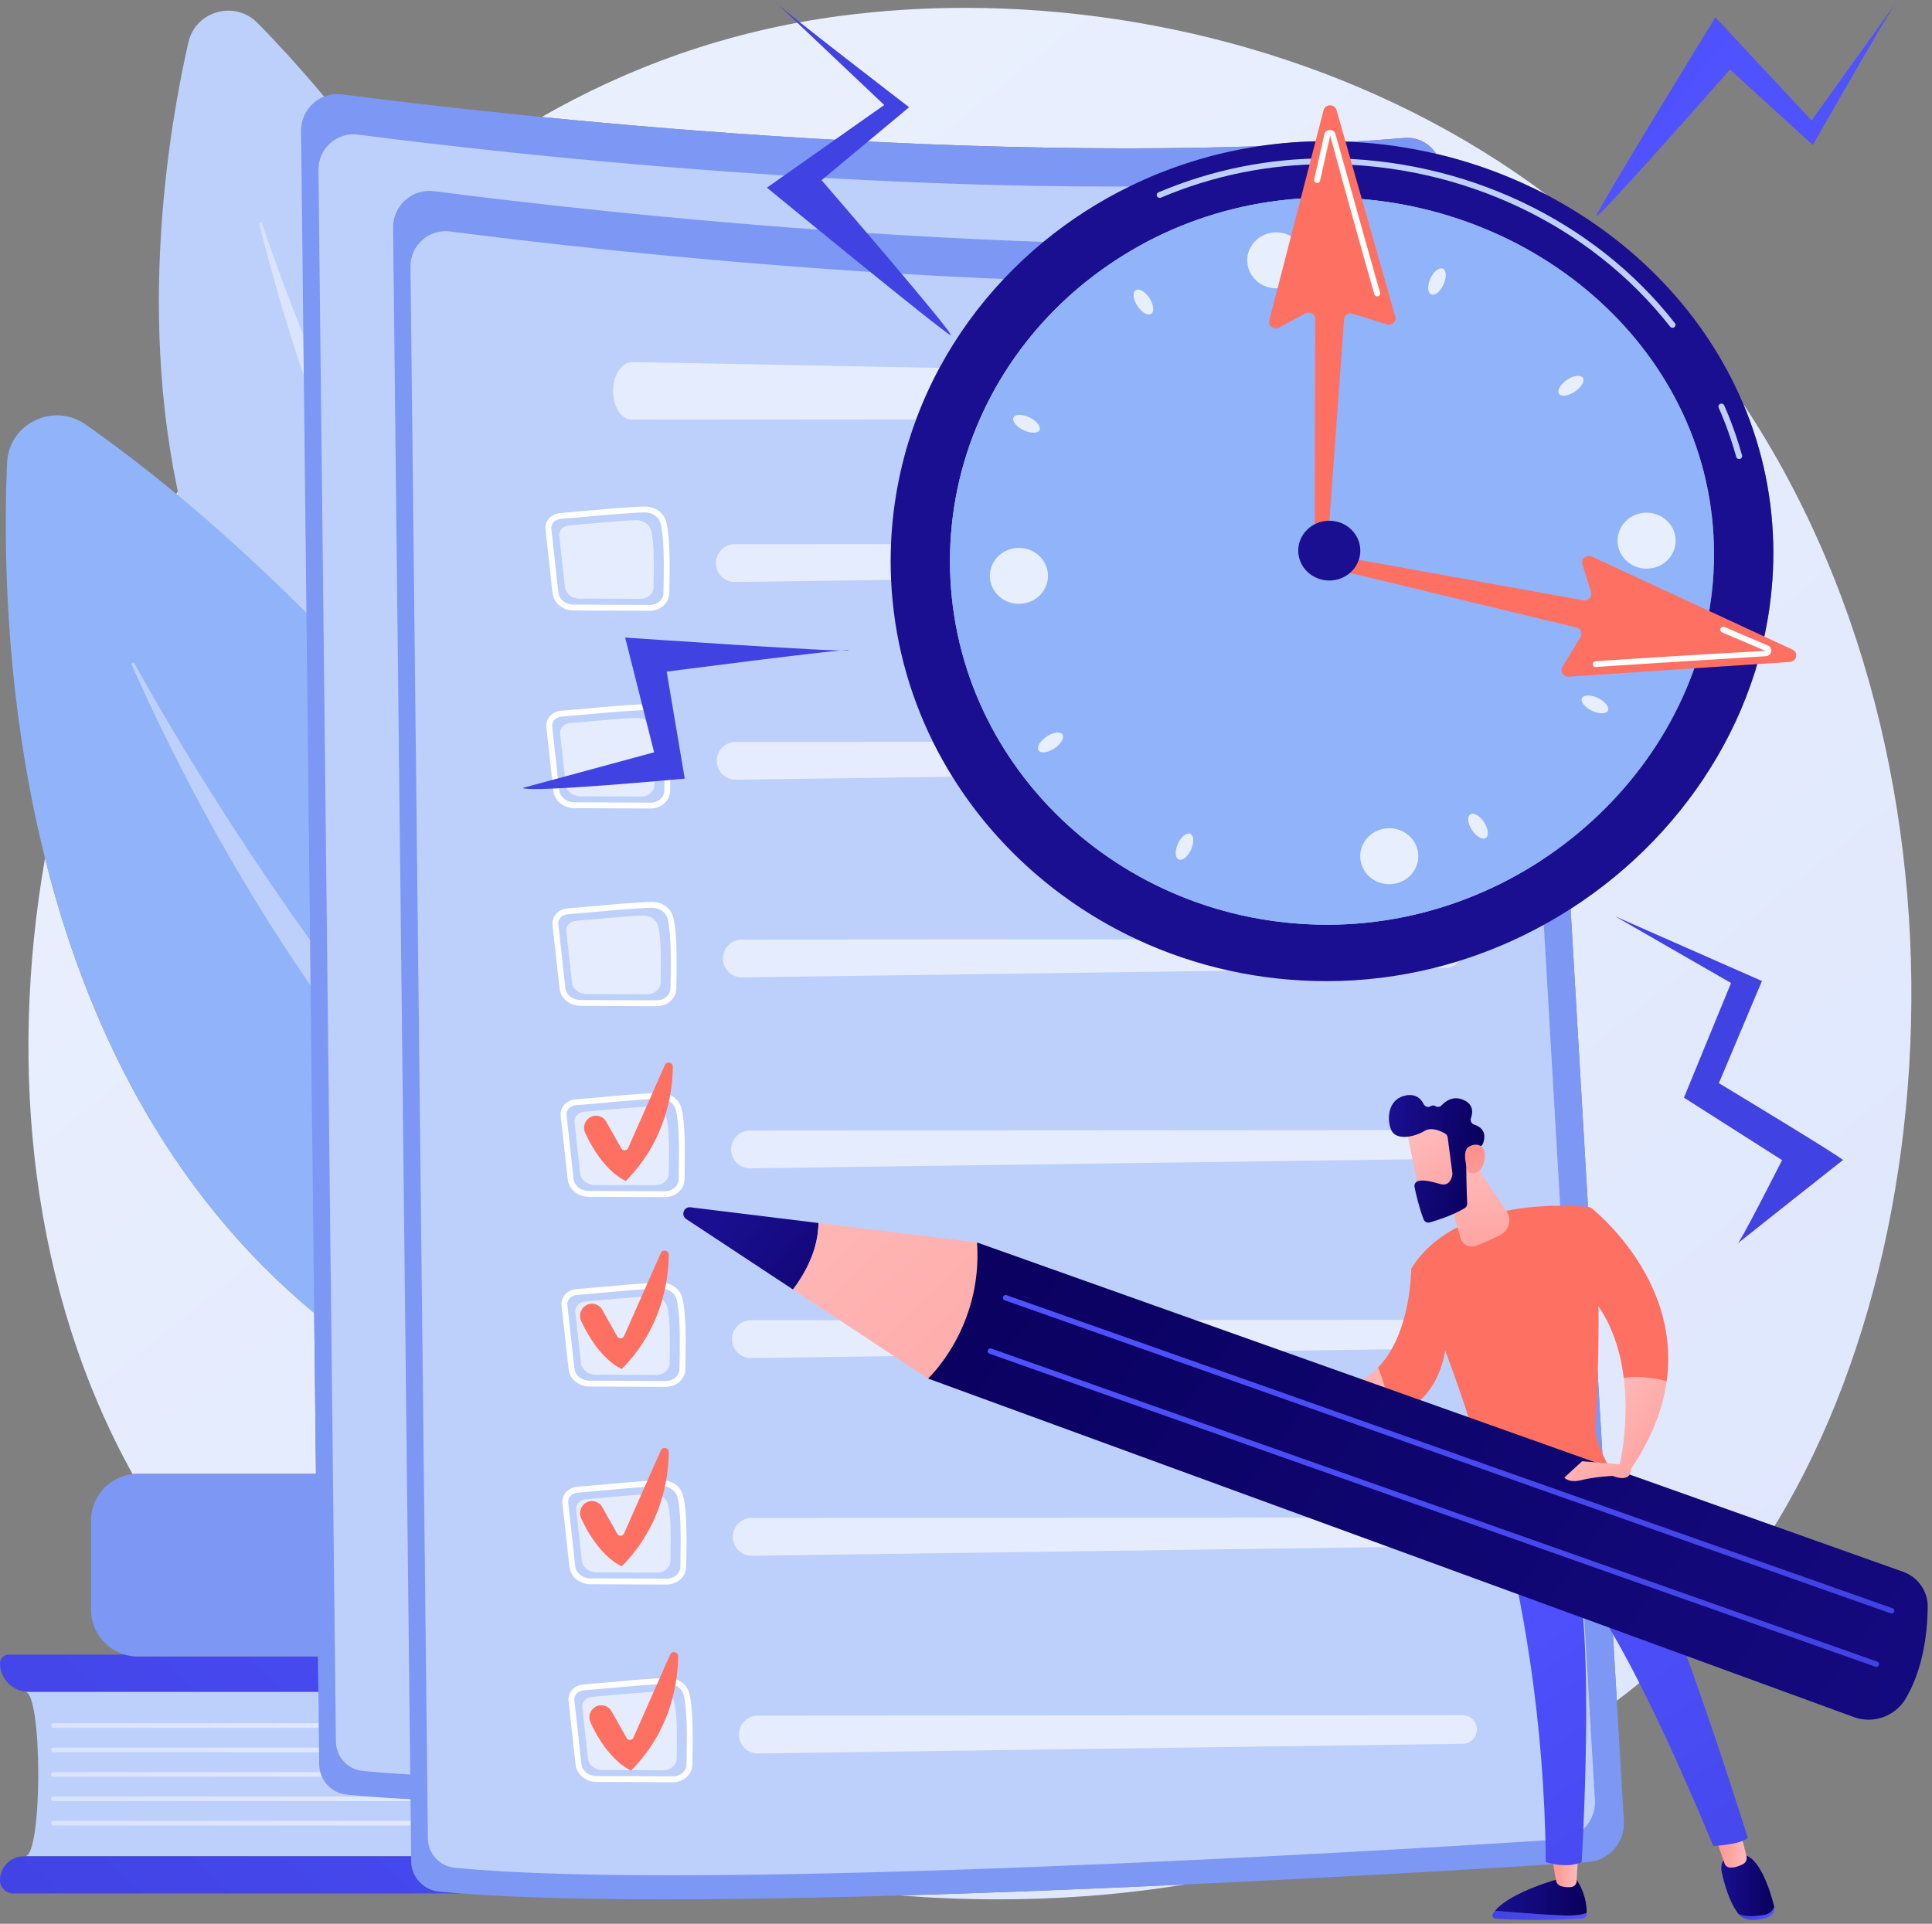 <svg width="243" height="242" viewBox="0 0 243 242" fill="none" xmlns="http://www.w3.org/2000/svg">
<rect x="0" y="0" width="243" height="242" fill="#808080" stroke="none"/>
<path d="M125.518 238.927C121.068 238.927 116.943 238.734 113.239 238.441C125.196 238.096 137.481 237.599 149.007 237.06C140.608 238.432 132.644 238.927 125.518 238.927V238.927ZM203.358 213.932L197.544 114.331C212.744 104.567 223.044 87.953 223.044 69.556C223.044 62.898 221.695 56.581 219.252 50.795C251.864 99.857 244.423 172.332 212.957 205.458C209.548 209.047 206.267 211.743 203.358 213.932V213.932ZM16.679 185.438C3.854 162.299 1.038 134.379 5.664 107.957C10.716 128.166 20.628 149.506 39.518 165.159L39.742 185.402H17.33C17.11 185.402 16.893 185.415 16.679 185.438V185.438ZM22.496 62.398C22.389 62.31 22.283 62.222 22.176 62.134C22.239 62.025 22.304 61.913 22.367 61.805C22.409 62.001 22.453 62.203 22.496 62.398V62.398ZM194.573 24.539C190.231 22.26 185.548 20.502 180.629 19.348C179.875 18.131 178.526 17.337 177.018 17.337C176.901 17.337 176.782 17.341 176.664 17.352C174.443 17.534 172.202 17.694 169.945 17.835C168.921 17.783 167.891 17.757 166.856 17.757C163.963 17.757 161.122 17.973 158.351 18.388C152.825 18.576 147.25 18.659 141.688 18.659C114.57 18.659 87.732 16.655 68.131 14.718C78.643 8.687 91.159 3.9 105.802 1.986C110.875 1.323 116.09 0.988 121.372 0.988C146.552 0.988 173.351 8.595 194.573 24.539" fill="url(#paint0_linear)"/>
<path d="M3.153 233.507L106.546 233.508V212.814H3.153C5.366 212.814 5.366 233.507 3.153 233.507" fill="#BDD0FB"/>
<path d="M58.05 238.186H1.656C0.741 238.186 0 237.445 0 236.53C0 234.861 1.353 233.507 3.023 233.507H3.153H51.713L51.72 234.126C51.742 236.098 53.239 237.741 55.202 237.937C56.106 238.026 57.057 238.109 58.05 238.186ZM40.046 212.814H3.589C3.589 212.814 3.589 212.814 3.588 212.814C1.606 212.813 0 211.207 0 209.225C0 208.623 0.488 208.135 1.09 208.135H15.673C16.199 208.288 16.755 208.371 17.33 208.371H39.997L40.046 212.814" fill="url(#paint1_linear)"/>
<path d="M40.096 217.352H6.733C6.571 217.352 6.44 217.221 6.44 217.059C6.44 216.898 6.571 216.767 6.733 216.767H40.09L40.096 217.352Z" fill="url(#paint2_linear)"/>
<path d="M40.13 220.424H6.733C6.571 220.424 6.44 220.293 6.44 220.131C6.44 219.969 6.571 219.838 6.733 219.838H40.124L40.13 220.424" fill="url(#paint3_linear)"/>
<path d="M103.678 223.495H6.733C6.571 223.495 6.44 223.364 6.44 223.203C6.44 223.041 6.571 222.91 6.733 222.91H103.678C103.84 222.91 103.97 223.041 103.97 223.203C103.97 223.364 103.84 223.495 103.678 223.495Z" fill="url(#paint4_linear)"/>
<path d="M103.678 226.567H6.733C6.571 226.567 6.44 226.436 6.44 226.274C6.44 226.112 6.571 225.981 6.733 225.981H103.678C103.84 225.981 103.97 226.112 103.97 226.274C103.97 226.436 103.84 226.567 103.678 226.567Z" fill="url(#paint5_linear)"/>
<path d="M103.678 229.639H6.733C6.571 229.639 6.44 229.507 6.44 229.346C6.44 229.185 6.571 229.054 6.733 229.054H103.678C103.84 229.054 103.97 229.185 103.97 229.346C103.97 229.507 103.84 229.639 103.678 229.639Z" fill="url(#paint6_linear)"/>
<path d="M17.33 208.371H100.715C103.965 208.371 106.599 205.737 106.599 202.487V191.286C106.599 188.037 103.965 185.402 100.715 185.402H17.33C14.081 185.402 11.446 188.037 11.446 191.286V202.487C11.446 205.737 14.081 208.371 17.33 208.371Z" fill="#7D97F4"/>
<path d="M85.292 205.731H95.221C95.566 205.731 95.845 205.451 95.845 205.106V188.667C95.845 188.322 95.566 188.042 95.221 188.042H85.292C84.947 188.042 84.666 188.322 84.666 188.667V205.106C84.666 205.451 84.947 205.731 85.292 205.731Z" fill="url(#paint7_linear)"/>
<path d="M79.146 205.731H82.706C82.881 205.731 83.023 205.589 83.023 205.414V188.358C83.023 188.184 82.881 188.042 82.706 188.042H79.146C78.971 188.042 78.829 188.184 78.829 188.358V205.414C78.829 205.589 78.971 205.731 79.146 205.731" fill="url(#paint8_linear)"/>
<path d="M98.286 127.705C98.286 127.705 74.957 46.062 32.381 2.886C29.519 -0.016 24.582 1.378 23.686 5.355C17.698 31.945 7.546 112.234 98.286 127.705" fill="#BDD0FB"/>
<path d="M38.21 47.204C36.151 41.234 34.27 34.889 32.626 28.147C32.597 28.029 32.692 27.95 32.785 27.95C32.843 27.95 32.901 27.981 32.926 28.055C33.967 31.137 35.709 36.056 38.154 42.167L38.21 47.204Z" fill="url(#paint9_linear)"/>
<path d="M116.904 188.619C116.904 188.619 71.18 95.869 10.767 53.401C6.706 50.546 1.094 53.292 0.886 58.251C-0.502 91.416 4.809 189.83 116.904 188.619Z" fill="#91B3FA"/>
<path d="M105.682 184.536C105.976 184.715 105.744 185.157 105.429 185.019C93.835 179.924 47.238 152.509 16.559 83.617C16.46 83.395 16.781 83.228 16.898 83.441C25.54 99.058 59.335 156.207 105.682 184.536" fill="#BDD0FB"/>
<path d="M37.869 16.472C37.838 13.681 40.282 11.508 43.05 11.868C61.407 14.26 124.529 21.626 176.664 17.352C179.042 17.157 181.115 18.947 181.254 21.329L192.67 216.902C192.826 219.584 190.789 221.888 188.109 222.061C166.18 223.474 75.868 228.962 43.629 225.754C41.666 225.559 40.169 223.916 40.147 221.945L37.869 16.472Z" fill="#7D97F4"/>
<path d="M40.056 21.363C40.026 18.676 42.377 16.586 45.041 16.932C62.707 19.235 123.452 26.323 173.624 22.209C175.912 22.021 177.907 23.745 178.041 26.037L189.026 214.246C189.177 216.827 187.217 219.045 184.637 219.211C163.535 220.57 76.623 225.852 45.598 222.765C43.71 222.577 42.269 220.996 42.248 219.098L40.056 21.363" fill="#BDD0FB"/>
<path d="M90.648 50.045C90.673 54.837 86.809 58.742 82.017 58.767C77.225 58.792 73.32 54.927 73.296 50.136C73.27 45.343 77.135 41.439 81.927 41.414C86.718 41.389 90.623 45.254 90.648 50.045Z" fill="url(#paint10_linear)"/>
<path d="M68.925 75.633L96.567 75.489C98.262 75.48 99.268 73.603 98.348 72.18C95.981 68.519 91.04 63.147 82.534 63.434C74.335 63.712 69.5 68.613 67.076 72.122C66.046 73.611 67.115 75.642 68.925 75.633" fill="url(#paint11_linear)"/>
<path d="M61.538 134.852C61.158 134.88 60.811 135.05 60.588 135.319C60.402 135.541 60.318 135.813 60.347 136.084L61.231 144.116C61.326 144.98 62.148 145.634 63.143 145.638L72.723 145.68H72.742C73.67 145.676 74.436 145.018 74.452 144.205C74.526 140.541 74.553 137.107 74.071 135.359C73.855 134.577 73.036 134.035 72.101 134.038C70.353 134.068 67.216 134.352 64.696 134.579C63.489 134.689 62.351 134.792 61.538 134.852V134.852ZM72.746 146.416C72.737 146.416 72.728 146.416 72.719 146.416L63.139 146.374C61.771 146.368 60.636 145.432 60.5 144.197L59.616 136.165C59.564 135.693 59.708 135.225 60.022 134.848C60.373 134.427 60.905 134.16 61.484 134.118C62.291 134.058 63.426 133.956 64.63 133.847C67.162 133.618 70.314 133.333 72.088 133.302C73.375 133.289 74.471 134.045 74.78 135.164C75.289 137.007 75.263 140.499 75.187 144.221C75.163 145.429 74.07 146.409 72.746 146.416" fill="white"/>
<path d="M61.644 155.383C61.265 155.41 60.918 155.581 60.694 155.85C60.509 156.072 60.425 156.344 60.454 156.615L61.338 164.648C61.433 165.511 62.255 166.165 63.25 166.17L72.83 166.212H72.849C73.777 166.207 74.543 165.549 74.559 164.737C74.633 161.072 74.66 157.638 74.178 155.891C73.961 155.109 73.131 154.549 72.208 154.569C70.46 154.6 67.323 154.883 64.802 155.111C63.596 155.22 62.458 155.323 61.644 155.383ZM72.852 166.948C72.844 166.948 72.835 166.948 72.826 166.948L63.246 166.905C61.877 166.899 60.743 165.964 60.607 164.728L59.723 156.696C59.671 156.224 59.815 155.757 60.129 155.38C60.479 154.958 61.012 154.692 61.591 154.649C62.397 154.59 63.533 154.487 64.736 154.378C67.269 154.149 70.421 153.865 72.195 153.833C72.208 153.833 72.221 153.833 72.233 153.833C73.493 153.826 74.581 154.588 74.887 155.695C75.396 157.538 75.37 161.031 75.294 164.752C75.27 165.961 74.177 166.941 72.852 166.948" fill="white"/>
<path d="M61.751 175.915C61.371 175.942 61.025 176.113 60.801 176.382C60.616 176.604 60.531 176.875 60.561 177.146L61.445 185.18C61.54 186.042 62.362 186.697 63.357 186.701L72.937 186.743H72.956C73.884 186.739 74.649 186.08 74.666 185.269C74.74 181.604 74.767 178.169 74.285 176.423C74.068 175.639 73.238 175.078 72.315 175.1C70.567 175.131 67.43 175.414 64.909 175.642C63.703 175.752 62.564 175.854 61.751 175.915ZM72.959 187.479C72.951 187.479 72.942 187.479 72.933 187.479L63.353 187.436C61.984 187.431 60.85 186.495 60.714 185.26L59.83 177.227C59.778 176.756 59.922 176.288 60.236 175.911C60.587 175.489 61.119 175.223 61.698 175.181C62.504 175.121 63.64 175.018 64.843 174.91C67.375 174.68 70.528 174.396 72.302 174.365C72.315 174.365 72.328 174.364 72.34 174.364C73.6 174.358 74.688 175.118 74.994 176.227C75.503 178.069 75.477 181.562 75.401 185.283C75.377 186.492 74.284 187.472 72.959 187.479Z" fill="white"/>
<path d="M61.858 196.445C61.478 196.473 61.132 196.644 60.908 196.913C60.723 197.135 60.638 197.406 60.668 197.678L61.552 205.712C61.647 206.574 62.468 207.228 63.464 207.232L73.044 207.275H73.063C73.991 207.269 74.756 206.611 74.772 205.8C74.847 202.135 74.874 198.701 74.392 196.953C74.175 196.171 73.345 195.606 72.421 195.631C70.674 195.662 67.537 195.946 65.016 196.174C63.81 196.282 62.671 196.386 61.858 196.445V196.445ZM73.066 208.01C73.058 208.01 73.049 208.01 73.04 208.01L63.46 207.968C62.091 207.962 60.957 207.027 60.821 205.792L59.937 197.759C59.885 197.287 60.029 196.82 60.343 196.443C60.693 196.021 61.226 195.755 61.804 195.711C62.611 195.653 63.747 195.549 64.95 195.441C67.482 195.212 70.635 194.927 72.408 194.895C72.421 194.895 72.434 194.895 72.447 194.895C73.707 194.889 74.795 195.65 75.101 196.759C75.609 198.601 75.584 202.093 75.508 205.814C75.484 207.024 74.391 208.003 73.066 208.01" fill="white"/>
<path d="M63.307 198.529C64.016 198.107 64.933 198.352 65.339 199.069L67.246 202.447C67.436 202.784 67.931 202.761 68.088 202.406L72.721 191.948C72.951 191.426 73.728 191.598 73.722 192.168C73.691 195.36 72.876 201.431 67.803 206.535C67.803 206.535 64.987 205.458 62.698 200.5C62.367 199.784 62.629 198.93 63.307 198.529" fill="url(#paint12_linear)"/>
<path d="M49.442 28.654C49.411 25.863 51.855 23.689 54.623 24.05C72.98 26.443 136.102 33.808 188.237 29.533C190.615 29.338 192.688 31.13 192.827 33.511L204.242 229.085C204.399 231.766 202.363 234.071 199.682 234.243C177.753 235.655 87.441 241.144 55.201 237.937C53.239 237.741 51.742 236.098 51.72 234.126L49.442 28.654" fill="#7D97F4"/>
<path d="M51.629 33.545C51.599 30.859 53.95 28.767 56.614 29.115C74.28 31.417 135.025 38.505 185.197 34.391C187.485 34.204 189.481 35.927 189.614 38.219L200.599 226.428C200.75 229.009 198.79 231.226 196.211 231.393C175.107 232.752 88.197 238.033 57.17 234.947C55.282 234.759 53.842 233.177 53.82 231.28L51.629 33.545Z" fill="#BDD0FB"/>
<path d="M72.443 139.027C72.064 139.056 71.717 139.226 71.493 139.495C71.308 139.717 71.224 139.988 71.253 140.26L72.137 148.293C72.232 149.156 73.054 149.81 74.049 149.814L83.629 149.857H83.648C84.576 149.851 85.342 149.193 85.358 148.382C85.432 144.717 85.459 141.283 84.977 139.536C84.76 138.753 83.942 138.212 83.007 138.213C81.259 138.244 78.122 138.528 75.602 138.756C74.395 138.865 73.257 138.968 72.443 139.027ZM83.651 150.592C83.642 150.592 83.634 150.592 83.625 150.592L74.045 150.55C72.676 150.544 71.542 149.608 71.406 148.374L70.522 140.34C70.47 139.868 70.614 139.402 70.928 139.025C71.278 138.603 71.811 138.337 72.39 138.293C73.196 138.235 74.332 138.132 75.535 138.023C78.068 137.794 81.22 137.509 82.994 137.477C84.281 137.465 85.377 138.221 85.686 139.341C86.195 141.183 86.169 144.675 86.093 148.396C86.069 149.606 84.976 150.585 83.651 150.592" fill="white"/>
<path d="M82.445 149.092C82.443 149.092 82.44 149.092 82.437 149.092L74.782 149.059C73.84 149.055 73.055 148.417 72.963 147.581L72.256 141.162C72.184 140.498 72.733 139.906 73.479 139.852C75.491 139.704 79.862 139.237 81.937 139.2C81.949 139.2 81.962 139.2 81.975 139.2C82.838 139.2 83.592 139.723 83.799 140.473C84.207 141.951 84.17 144.902 84.115 147.626C84.098 148.439 83.356 149.092 82.445 149.092" fill="#E5ECFD"/>
<path d="M94.335 146.971C93.261 146.971 92.318 146.251 92.038 145.211C91.631 143.701 92.768 142.215 94.333 142.215L182.971 142.158C182.972 142.158 182.972 142.158 182.973 142.158C183.947 142.158 184.745 142.933 184.771 143.907C184.798 144.909 184 145.741 182.997 145.754L94.368 146.971C94.356 146.971 94.345 146.971 94.335 146.971" fill="#E5ECFD"/>
<path d="M72.551 162.895C72.17 162.922 71.824 163.093 71.6 163.362C71.416 163.584 71.33 163.855 71.36 164.127L72.245 172.16C72.339 173.023 73.161 173.677 74.156 173.681L83.736 173.724H83.755C84.683 173.719 85.448 173.06 85.465 172.249C85.54 168.584 85.566 165.15 85.084 163.403C84.868 162.62 84.037 162.061 83.114 162.08C81.367 162.111 78.23 162.395 75.708 162.623C74.503 162.732 73.364 162.835 72.551 162.895ZM83.758 174.459C83.75 174.459 83.741 174.459 83.733 174.459L74.152 174.417C72.784 174.411 71.649 173.475 71.513 172.241L70.629 164.207C70.577 163.736 70.721 163.269 71.035 162.892C71.385 162.47 71.918 162.204 72.497 162.161C73.304 162.102 74.44 161.998 75.642 161.891C78.175 161.661 81.327 161.377 83.101 161.345C83.114 161.345 83.127 161.345 83.139 161.345C84.399 161.338 85.487 162.099 85.793 163.208C86.302 165.05 86.276 168.542 86.2 172.263C86.176 173.473 85.083 174.453 83.758 174.459" fill="white"/>
<path d="M82.552 172.96C82.55 172.96 82.546 172.96 82.544 172.96L74.888 172.926C73.947 172.922 73.162 172.284 73.07 171.448L72.363 165.029C72.291 164.365 72.84 163.774 73.586 163.719C75.597 163.571 79.969 163.104 82.044 163.067C82.056 163.067 82.069 163.067 82.081 163.067C82.944 163.067 83.699 163.59 83.906 164.34C84.314 165.819 84.277 168.769 84.222 171.493C84.204 172.307 83.463 172.96 82.552 172.96" fill="#E5ECFD"/>
<path d="M94.442 170.839C93.368 170.839 92.425 170.118 92.145 169.078C91.738 167.568 92.875 166.083 94.44 166.082L183.078 166.025C183.079 166.025 183.079 166.025 183.08 166.025C184.054 166.025 184.852 166.8 184.877 167.774C184.905 168.776 184.107 169.608 183.104 169.622L94.475 170.839C94.463 170.839 94.452 170.839 94.442 170.839" fill="#E5ECFD"/>
<path d="M72.658 187.762C72.277 187.791 71.931 187.961 71.707 188.23C71.522 188.452 71.437 188.724 71.467 188.995L72.351 197.029C72.446 197.891 73.268 198.546 74.263 198.549L83.843 198.591H83.862C84.79 198.586 85.555 197.929 85.572 197.117C85.647 193.452 85.673 190.018 85.191 188.27C84.975 187.488 84.144 186.926 83.221 186.948C81.474 186.979 78.337 187.263 75.815 187.491C74.609 187.6 73.47 187.703 72.658 187.762ZM83.865 199.327C83.857 199.327 83.848 199.327 83.84 199.327L74.259 199.285C72.891 199.28 71.756 198.344 71.62 197.109L70.736 189.076C70.684 188.604 70.828 188.137 71.142 187.76C71.492 187.338 72.025 187.071 72.603 187.029C73.411 186.97 74.547 186.867 75.749 186.758C78.281 186.529 81.434 186.244 83.207 186.213C83.221 186.213 83.233 186.212 83.246 186.212C84.506 186.205 85.594 186.967 85.9 188.075C86.409 189.918 86.383 193.41 86.307 197.132C86.283 198.34 85.19 199.32 83.865 199.327" fill="white"/>
<path d="M82.659 197.828C82.657 197.828 82.653 197.828 82.651 197.827L74.995 197.794C74.054 197.79 73.269 197.152 73.177 196.316L72.47 189.897C72.397 189.233 72.947 188.641 73.693 188.587C75.704 188.439 80.076 187.972 82.151 187.936C82.163 187.935 82.176 187.935 82.188 187.935C83.051 187.935 83.806 188.458 84.013 189.208C84.421 190.686 84.384 193.637 84.328 196.361C84.311 197.174 83.57 197.828 82.659 197.828" fill="#E5ECFD"/>
<path d="M94.548 195.706C93.474 195.706 92.531 194.986 92.252 193.947C91.845 192.436 92.982 190.95 94.547 190.949L183.185 190.892C184.16 190.892 184.958 191.668 184.984 192.643C185.011 193.645 184.214 194.475 183.211 194.489L94.581 195.706C94.57 195.706 94.559 195.706 94.548 195.706" fill="#E5ECFD"/>
<path d="M73.432 212.631C73.052 212.658 72.705 212.829 72.481 213.098C72.296 213.32 72.211 213.592 72.241 213.863L73.125 221.896C73.22 222.759 74.042 223.413 75.036 223.418L84.616 223.459H84.635C85.564 223.455 86.329 222.797 86.346 221.984C86.42 218.32 86.447 214.886 85.965 213.139C85.748 212.356 84.918 211.792 83.995 211.817C82.247 211.847 79.11 212.131 76.59 212.358C75.383 212.468 74.244 212.571 73.432 212.631ZM84.64 224.195C84.63 224.195 84.622 224.195 84.613 224.195L75.033 224.153C73.665 224.147 72.53 223.212 72.393 221.976L71.509 213.944C71.458 213.472 71.602 213.004 71.916 212.627C72.267 212.206 72.799 211.939 73.378 211.897C74.184 211.837 75.32 211.735 76.523 211.626C79.056 211.397 82.207 211.112 83.982 211.081C83.995 211.081 84.007 211.08 84.02 211.08C85.28 211.073 86.367 211.835 86.674 212.943C87.182 214.786 87.157 218.279 87.081 222C87.056 223.208 85.964 224.188 84.64 224.195" fill="white"/>
<path d="M83.433 222.696C83.43 222.696 83.428 222.696 83.424 222.696L75.769 222.662C74.827 222.658 74.042 222.02 73.95 221.185L73.244 214.765C73.171 214.101 73.721 213.51 74.466 213.455C76.478 213.307 80.85 212.84 82.924 212.803C82.936 212.803 82.949 212.803 82.962 212.803C83.825 212.803 84.579 213.325 84.787 214.076C85.195 215.554 85.157 218.505 85.102 221.229C85.085 222.042 84.344 222.696 83.433 222.696" fill="#E5ECFD"/>
<path d="M95.321 220.574C94.248 220.574 93.306 219.854 93.025 218.814C92.619 217.303 93.756 215.818 95.321 215.817L183.959 215.76C183.96 215.76 183.96 215.76 183.961 215.76C184.934 215.76 185.732 216.536 185.758 217.51C185.786 218.513 184.988 219.343 183.985 219.357L95.355 220.574C95.344 220.574 95.333 220.574 95.321 220.574Z" fill="#E5ECFD"/>
<path d="M74.881 214.713C75.59 214.292 76.506 214.536 76.912 215.254L78.819 218.632C79.01 218.97 79.504 218.946 79.662 218.591L84.294 208.133C84.525 207.611 85.301 207.783 85.295 208.354C85.264 211.545 84.449 217.615 79.376 222.72C79.376 222.72 76.56 221.643 74.271 216.685C73.941 215.969 74.202 215.116 74.881 214.713" fill="url(#paint13_linear)"/>
<path d="M73.705 189.028C74.414 188.607 75.331 188.851 75.737 189.569L77.644 192.946C77.834 193.284 78.329 193.26 78.486 192.906L83.119 182.447C83.35 181.926 84.126 182.097 84.12 182.668C84.089 185.86 83.273 191.93 78.201 197.035C78.201 197.035 75.385 195.957 73.096 190.999C72.765 190.284 73.027 189.43 73.705 189.028" fill="url(#paint14_linear)"/>
<path d="M73.705 164.203C74.414 163.782 75.331 164.026 75.737 164.745L77.644 168.122C77.834 168.46 78.329 168.436 78.486 168.081L83.119 157.623C83.35 157.101 84.126 157.273 84.12 157.844C84.089 161.035 83.273 167.106 78.201 172.21C78.201 172.21 75.385 171.133 73.096 166.175C72.765 165.459 73.027 164.606 73.705 164.203" fill="url(#paint15_linear)"/>
<path d="M83.627 133.971C83.858 133.449 84.634 133.621 84.629 134.192C84.597 137.383 83.782 143.454 78.709 148.558C78.709 148.558 75.893 147.481 73.605 142.523C73.273 141.807 73.536 140.954 74.214 140.552C74.923 140.131 75.84 140.375 76.245 141.092L78.152 144.47C78.343 144.808 78.838 144.784 78.995 144.43L83.627 133.971" fill="url(#paint16_linear)"/>
<path d="M70.533 65.271C70.153 65.299 69.807 65.47 69.583 65.739C69.398 65.96 69.313 66.232 69.343 66.503L70.227 74.537C70.322 75.399 71.144 76.054 72.138 76.058L81.719 76.1H81.737C82.665 76.095 83.431 75.437 83.448 74.626C83.522 70.961 83.549 67.527 83.067 65.779C82.85 64.997 82.019 64.437 81.097 64.457C79.349 64.488 76.212 64.772 73.691 65C72.485 65.108 71.347 65.211 70.533 65.271V65.271ZM81.741 76.835C81.732 76.835 81.724 76.836 81.715 76.836L72.135 76.794C70.766 76.788 69.632 75.852 69.496 74.617L68.611 66.584C68.56 66.112 68.704 65.646 69.018 65.269C69.368 64.847 69.901 64.581 70.48 64.537C71.286 64.478 72.422 64.375 73.625 64.266C76.158 64.038 79.309 63.753 81.084 63.721C81.097 63.721 81.109 63.721 81.122 63.721C82.382 63.715 83.469 64.476 83.776 65.584C84.284 67.426 84.259 70.919 84.183 74.64C84.159 75.849 83.066 76.828 81.741 76.835" fill="white"/>
<path d="M80.535 75.336C80.532 75.336 80.53 75.336 80.526 75.336L72.87 75.303C71.929 75.298 71.144 74.661 71.052 73.825L70.346 67.405C70.273 66.742 70.823 66.15 71.568 66.095C73.579 65.948 77.952 65.481 80.026 65.444C80.038 65.444 80.051 65.444 80.063 65.444C80.927 65.444 81.681 65.967 81.888 66.717C82.296 68.195 82.259 71.146 82.204 73.87C82.187 74.683 81.446 75.336 80.535 75.336" fill="#E5ECFD"/>
<path d="M92.424 73.215C91.35 73.215 90.407 72.494 90.127 71.455C89.72 69.945 90.858 68.458 92.422 68.458L112.069 68.445C112.04 69.156 112.025 69.872 112.025 70.591C112.025 71.379 112.043 72.165 112.079 72.945L92.457 73.214C92.446 73.215 92.434 73.215 92.424 73.215" fill="#E5ECFD"/>
<path d="M79.465 52.785C78.377 52.785 77.436 51.662 77.179 50.059C76.811 47.766 77.965 45.543 79.514 45.543C79.524 45.543 79.534 45.543 79.545 45.544L118.159 46.285C117.038 48.365 116.057 50.528 115.227 52.759L79.465 52.785H79.465" fill="#E5ECFD"/>
<path d="M70.64 90.139C70.26 90.167 69.914 90.337 69.689 90.606C69.505 90.828 69.42 91.1 69.45 91.372L70.334 99.404C70.429 100.268 71.251 100.922 72.245 100.926L81.825 100.968H81.844C82.772 100.963 83.537 100.305 83.555 99.493C83.629 95.828 83.656 92.395 83.174 90.647C82.957 89.865 82.126 89.302 81.204 89.325C79.456 89.356 76.319 89.64 73.798 89.867C72.592 89.976 71.453 90.079 70.64 90.139V90.139ZM81.848 101.704C81.839 101.704 81.831 101.704 81.822 101.704L72.242 101.662C70.873 101.656 69.739 100.721 69.602 99.486L68.718 91.452C68.667 90.981 68.811 90.513 69.125 90.136C69.475 89.715 70.008 89.448 70.586 89.405C71.393 89.346 72.529 89.243 73.731 89.134C76.264 88.906 79.416 88.621 81.19 88.589C81.204 88.589 81.216 88.589 81.228 88.589C82.489 88.582 83.576 89.344 83.882 90.451C84.391 92.294 84.366 95.787 84.29 99.508C84.266 100.717 83.173 101.697 81.848 101.704" fill="white"/>
<path d="M80.642 100.204C80.639 100.204 80.636 100.204 80.633 100.204L72.978 100.17C72.037 100.166 71.252 99.529 71.159 98.693L70.453 92.273C70.379 91.61 70.929 91.018 71.675 90.964C73.686 90.815 78.059 90.349 80.133 90.311C80.145 90.311 80.158 90.311 80.17 90.311C81.034 90.311 81.788 90.834 81.995 91.585C82.403 93.063 82.366 96.014 82.31 98.738C82.294 99.551 81.553 100.204 80.642 100.204" fill="#E5ECFD"/>
<path d="M92.53 98.083C91.457 98.083 90.514 97.362 90.234 96.323C89.827 94.812 90.965 93.327 92.529 93.325L117.339 93.31C118.085 94.817 118.904 96.285 119.79 97.709L92.564 98.083C92.553 98.083 92.541 98.083 92.53 98.083" fill="#E5ECFD"/>
<path d="M71.415 115.007C71.034 115.034 70.688 115.205 70.464 115.474C70.279 115.696 70.194 115.968 70.224 116.239L71.108 124.273C71.203 125.136 72.025 125.789 73.019 125.794L82.599 125.836H82.618C83.547 125.831 84.312 125.173 84.329 124.361C84.403 120.696 84.43 117.262 83.947 115.515C83.731 114.732 82.901 114.168 81.977 114.193C80.23 114.224 77.093 114.507 74.573 114.735C73.366 114.844 72.227 114.947 71.415 115.007V115.007ZM82.623 126.572C82.614 126.572 82.604 126.572 82.596 126.572L73.016 126.529C71.648 126.523 70.513 125.588 70.376 124.353L69.493 116.32C69.44 115.849 69.585 115.381 69.898 115.004C70.249 114.582 70.782 114.316 71.36 114.273C72.167 114.214 73.303 114.111 74.506 114.003C77.038 113.773 80.19 113.489 81.964 113.457C81.977 113.457 81.99 113.457 82.003 113.457C83.263 113.45 84.35 114.212 84.656 115.32C85.165 117.162 85.139 120.655 85.064 124.376C85.039 125.585 83.947 126.565 82.623 126.572" fill="white"/>
<path d="M81.417 125.072C81.413 125.072 81.411 125.072 81.407 125.072L73.752 125.038C72.81 125.034 72.025 124.396 71.934 123.561L71.227 117.142C71.154 116.477 71.704 115.886 72.449 115.831C74.461 115.683 78.832 115.216 80.907 115.179C80.919 115.179 80.932 115.179 80.945 115.179C81.808 115.179 82.562 115.702 82.769 116.452C83.178 117.931 83.14 120.881 83.085 123.605C83.068 124.419 82.327 125.072 81.417 125.072" fill="#E5ECFD"/>
<path d="M93.305 122.951C92.231 122.951 91.288 122.23 91.008 121.191V121.19C90.601 119.68 91.739 118.195 93.303 118.194L142.973 118.162C146.653 119.88 150.563 121.214 154.647 122.109L93.338 122.951C93.326 122.951 93.315 122.951 93.305 122.951V122.951ZM180.399 121.755C181.43 121.498 182.452 121.212 183.462 120.899C183.147 121.393 182.598 121.725 181.968 121.734L180.399 121.755" fill="#E5ECFD"/>
<path d="M218.492 156.466C218.63 156.844 224.142 145.936 224.142 145.936L211.8 138.077L217.725 123.655L203.144 115.266L221.61 123.404L216.194 136.254C216.194 136.254 232.003 145.791 231.792 145.933C231.583 146.075 218.492 156.466 218.492 156.466" fill="url(#paint17_linear)"/>
<path d="M238.714 -2.14056e-05C238.208 0.342 228.008 18.242 228.008 18.242L217.592 8.746C217.592 8.746 200.54 28.153 200.793 27.142C201.046 26.132 215.753 2.182 215.753 2.182L227.859 15.156L238.714 -2.14056e-05" fill="url(#paint18_linear)"/>
<path d="M97.448 0.171C97.723 0.729 114.344 13.488 114.344 13.488L103.332 22.666C103.332 22.666 120.519 42.54 119.537 42.144C118.554 41.749 96.462 23.608 96.462 23.608L111.214 13.21L97.448 0.171" fill="url(#paint19_linear)"/>
<path d="M65.736 99.123C66.854 99.755 86.122 97.94 86.122 97.94L83.853 84.489C83.853 84.489 106.91 81.48 106.748 81.803C106.585 82.124 78.632 80.202 78.632 80.202L82.27 94.635L65.736 99.123" fill="url(#paint20_linear)"/>
<path d="M188.05 240.363C190.08 240.538 193.604 240.824 196.382 240.945C198.052 241.019 199.014 240.856 199.567 240.634C199.567 240.697 199.565 240.756 199.562 240.81C199.548 241.102 199.311 241.336 199.016 241.353C193.767 241.646 189.592 241.454 188.106 241.364C187.798 241.346 187.615 241.011 187.772 240.75C187.851 240.618 187.946 240.49 188.05 240.363" fill="url(#paint21_linear)"/>
<path d="M196.382 240.945C193.604 240.824 190.08 240.538 188.05 240.363C190.046 237.914 196.382 236.263 196.382 236.263H198.172C199.402 238.037 199.58 239.727 199.567 240.634C199.013 240.856 198.052 241.019 196.382 240.945" fill="url(#paint22_linear)"/>
<path d="M198.473 233.341L198.305 236.655C198.287 237.014 198.018 237.316 197.659 237.368C197.301 237.418 196.823 237.424 196.315 237.256C196.002 237.152 195.77 236.889 195.713 236.568L195.134 233.341H198.473Z" fill="url(#paint23_linear)"/>
<path d="M221.716 240.921C222.596 240.798 222.994 240.341 223.162 239.852L223.165 239.865C223.295 240.38 222.994 240.915 222.394 241.17C221.668 241.477 220.875 241.529 220.258 241.503C219.598 241.477 218.991 241.203 218.658 240.765L218.653 240.759C219.317 241.087 220.247 241.126 221.716 240.921Z" fill="url(#paint24_linear)"/>
<path d="M217.565 233.321H219.04C221.288 233.275 222.699 238.015 223.162 239.852C222.994 240.341 222.596 240.798 221.716 240.921C220.247 241.126 219.317 241.087 218.653 240.759C217.439 239.161 216.837 236.82 216.547 235.454C216.218 233.901 217.565 233.321 217.565 233.321" fill="url(#paint25_linear)"/>
<path d="M218.851 230.245L219.67 233.504C219.77 233.904 219.579 234.317 219.21 234.506C218.752 234.742 218.106 234.989 217.513 234.917C217.234 234.883 217.002 234.688 216.91 234.425L215.707 230.995L218.851 230.245" fill="url(#paint26_linear)"/>
<path d="M219.828 231.187C218.808 232.091 215.492 232.21 215.492 232.21C203.547 203.54 198.66 199.467 198.66 199.467C200.385 210.288 198.938 234.246 198.938 234.246C196.967 235.116 194.426 234.246 194.426 234.246C194.265 216.53 191.542 201.079 188.326 188.898C196.399 188.717 200.693 185.954 202.094 184.845C208.825 195.695 219.828 231.187 219.828 231.187" fill="url(#paint27_linear)"/>
<path d="M200.044 151.874C201.572 159.497 201.025 173.14 200.665 179.363C200.564 181.112 201.785 183.537 202.771 185.191C202.927 185.451 202.831 185.783 202.562 185.921C200.91 186.77 195.312 189.402 188.825 189.729C188.392 189.751 188.006 189.456 187.893 189.038C183.081 171.07 177.492 159.588 177.492 159.588C183.663 149.732 200.044 151.874 200.044 151.874" fill="url(#paint28_linear)"/>
<path d="M197.845 198.788C197.913 198.788 197.982 198.77 198.044 198.732C198.224 198.622 198.281 198.387 198.172 198.207C198.107 198.101 196.562 195.604 193.436 194.095C193.245 194.004 193.016 194.082 192.924 194.273C192.833 194.463 192.912 194.692 193.103 194.783C196.018 196.19 197.503 198.58 197.518 198.604C197.59 198.723 197.716 198.788 197.845 198.788" fill="url(#paint29_linear)"/>
<path d="M209.63 173.75C209.139 177.302 207.689 181.175 204.787 185.289L203.685 184.391C203.685 184.391 204.958 179.225 204.234 173.362C206.023 173.014 208.137 173.374 209.63 173.75" fill="url(#paint30_linear)"/>
<path d="M198.337 161.279L200.044 151.874C200.044 151.874 211.449 160.592 209.63 173.75C208.138 173.374 206.023 173.014 204.234 173.362C203.713 169.139 202.155 164.555 198.337 161.279" fill="url(#paint31_linear)"/>
<path d="M177.493 159.588L181.894 169.068C181.182 174.792 178.108 177.266 174.793 178.216C174.586 175.608 173.926 173.499 173.314 172.042C177.55 167.668 177.493 159.588 177.493 159.588" fill="url(#paint32_linear)"/>
<path d="M173.314 172.042C173.926 173.499 174.586 175.608 174.793 178.216C165.947 181.648 163.607 174.992 163.607 174.992L165.242 174.704C168.934 175.093 171.512 173.902 173.314 172.042" fill="url(#paint33_linear)"/>
<path d="M181.548 147.883L183.673 155.695C183.912 156.573 184.861 157.044 185.705 156.707C186.617 156.342 187.774 155.845 188.769 155.308C189.832 154.734 190.164 153.367 189.491 152.364L185.073 145.776L181.548 147.883Z" fill="url(#paint34_linear)"/>
<path d="M176.898 141.947C176.879 142.082 178.671 150.862 178.671 150.862L183.663 149.732L183.201 141.158C183.201 141.158 177.222 139.701 176.898 141.947Z" fill="url(#paint35_linear)"/>
<path d="M182.079 143.068L182.676 147.564C182.683 147.621 182.683 147.678 182.675 147.736C182.625 148.088 182.362 149.287 181.151 148.945C180.053 148.634 179.045 148.365 178.349 148.578C178.037 148.674 177.848 148.991 177.914 149.311C178.077 150.108 178.478 151.899 179.062 153.402C179.181 153.707 179.515 153.867 179.83 153.776C180.776 153.5 182.757 152.862 184.231 151.975C184.43 151.855 184.549 151.638 184.539 151.405C184.491 150.271 184.358 146.821 184.47 145.854C184.575 144.946 185.688 144.403 186.173 144.208C186.332 144.144 186.456 144.019 186.519 143.86C186.743 143.299 187.052 141.999 185.415 141.467C185.072 141.355 184.891 140.985 185.013 140.646C185.255 139.971 185.358 138.94 184.091 138.373C182.803 137.796 181.841 138.482 181.322 139.04C181.113 139.266 180.775 139.3 180.515 139.135C180.367 139.041 180.175 139.011 179.945 139.154C179.633 139.348 179.222 139.216 179.061 138.887C178.753 138.254 178.124 137.576 176.864 137.791C174.626 138.174 174.373 140.653 174.964 142.107C175.554 143.559 177.955 143.005 179.16 142.273C180.076 141.717 181.264 142.3 181.781 142.612C181.945 142.71 182.054 142.879 182.079 143.068" fill="url(#paint36_linear)"/>
<path d="M184.671 147.493C184.671 147.493 183.751 144.918 184.696 144.287C185.641 143.656 187.041 143.984 186.732 145.849C186.349 148.169 184.671 147.493 184.671 147.493Z" fill="url(#paint37_linear)"/>
<path d="M164.263 176.21C163.817 176.558 162.292 175.832 161.359 175.33C160.904 175.085 160.683 174.553 160.839 174.06C161.064 173.352 161.438 172.438 161.899 172.322C162.665 172.132 166.097 174.777 164.263 176.21Z" fill="url(#paint38_linear)"/>
<path d="M239.367 197.722L122.889 156.296L116.727 173.414L233.165 215.997C235.638 216.902 238.398 215.899 239.723 213.624C241.085 211.286 242.385 207.634 242.464 202.164C242.492 200.175 241.242 198.389 239.367 197.722Z" fill="url(#paint39_linear)"/>
<path d="M86.854 151.872L102.944 153.848C102.927 156.062 102.202 158.927 99.747 162.214L86.311 153.35C85.597 152.879 86.006 151.768 86.854 151.872Z" fill="url(#paint40_linear)"/>
<path d="M122.889 156.296C123.626 167.024 116.727 173.414 116.727 173.414L99.747 162.214C102.202 158.927 102.926 156.062 102.944 153.848L122.889 156.296Z" fill="url(#paint41_linear)"/>
<path d="M237.922 202.971C238.064 202.971 238.196 202.884 238.245 202.744C238.309 202.565 238.215 202.369 238.037 202.306L126.598 162.923C126.419 162.86 126.223 162.954 126.161 163.132C126.098 163.31 126.191 163.505 126.37 163.568L237.808 202.952C237.846 202.965 237.885 202.971 237.922 202.971" fill="url(#paint42_linear)"/>
<path d="M236 209.687C236.141 209.687 236.273 209.6 236.322 209.459C236.386 209.281 236.292 209.085 236.114 209.022L124.675 169.639C124.496 169.576 124.301 169.669 124.238 169.848C124.175 170.026 124.269 170.221 124.447 170.284L235.886 209.668C235.924 209.681 235.962 209.687 236 209.687Z" fill="url(#paint43_linear)"/>
<path d="M204.139 184.234L198.991 183.815L196.761 185.869C196.761 185.869 197.289 186.599 198.938 186.18C200.587 185.76 202.846 185.658 202.846 185.658C202.846 185.658 205.123 186.684 205.15 184.763L204.139 184.234Z" fill="url(#paint44_linear)"/>
<path d="M166.857 123.423C162.659 123.423 158.574 122.97 154.647 122.109C150.563 121.214 146.653 119.88 142.973 118.162C133.333 113.659 125.267 106.517 119.79 97.709C118.904 96.285 118.086 94.817 117.339 93.31C114.263 87.095 112.409 80.211 112.079 72.945C112.044 72.165 112.025 71.379 112.025 70.591C112.025 69.872 112.04 69.156 112.069 68.445C112.297 62.958 113.392 57.691 115.227 52.759C116.057 50.528 117.038 48.365 118.159 46.285C120.35 42.218 123.071 38.462 126.237 35.1C127.795 33.446 129.461 31.887 131.222 30.434C134.514 27.72 138.144 25.374 142.042 23.464C147.08 20.997 152.565 19.257 158.351 18.388C161.123 17.973 163.964 17.757 166.857 17.757C167.892 17.757 168.922 17.783 169.945 17.835C173.595 18.022 177.171 18.536 180.63 19.348C185.548 20.502 190.231 22.26 194.573 24.539C205.667 30.36 214.516 39.577 219.252 50.795C221.695 56.581 223.044 62.898 223.044 69.556C223.044 87.953 212.744 104.567 197.545 114.331C196.445 115.037 195.323 115.706 194.174 116.339C190.79 118.203 187.203 119.739 183.462 120.899C182.452 121.212 181.43 121.498 180.399 121.755C176.04 122.843 171.5 123.423 166.857 123.423V123.423ZM166.948 24.857C140.735 24.857 119.485 45.332 119.485 70.591C119.485 95.848 140.735 116.323 166.948 116.323C193.16 116.323 215.584 94.953 215.584 69.695C215.584 44.438 193.16 24.857 166.948 24.857Z" fill="url(#paint45_linear)"/>
<path d="M218.739 57.744C218.772 57.744 218.804 57.741 218.836 57.732C219.039 57.679 219.159 57.48 219.105 57.285C218.515 55.15 217.762 53.032 216.865 50.991C216.783 50.806 216.56 50.721 216.369 50.797C216.176 50.877 216.086 51.09 216.168 51.276C217.051 53.286 217.793 55.37 218.373 57.473C218.418 57.636 218.571 57.744 218.739 57.744" fill="#BDD0FB"/>
<path d="M210.36 41.233C210.44 41.233 210.519 41.209 210.588 41.16C210.754 41.038 210.788 40.809 210.662 40.649C200.503 27.668 184.139 19.919 166.889 19.919C159.522 19.919 152.396 21.358 145.71 24.196C145.519 24.277 145.432 24.493 145.517 24.677C145.6 24.862 145.824 24.944 146.015 24.864C152.604 22.067 159.628 20.649 166.889 20.649C183.903 20.649 200.041 28.289 210.057 41.088C210.132 41.183 210.245 41.233 210.36 41.233" fill="#BDD0FB"/>
<path d="M119.485 70.591C119.485 95.848 140.735 116.323 166.948 116.323C193.16 116.323 215.584 94.953 215.584 69.695C215.584 44.438 193.16 24.857 166.948 24.857C140.735 24.857 119.485 45.332 119.485 70.591" fill="#91B3FA"/>
<path d="M207.099 71.535C205.178 71.534 203.568 70.09 203.455 68.219C203.337 66.277 204.875 64.612 206.89 64.499C206.962 64.494 207.034 64.493 207.106 64.493C209.027 64.493 210.638 65.937 210.751 67.809C210.868 69.751 209.329 71.415 207.315 71.529C207.243 71.532 207.171 71.535 207.099 71.535Z" fill="#E7EEFE"/>
<path d="M128.154 75.962C126.234 75.962 124.623 74.518 124.51 72.646C124.393 70.704 125.931 69.039 127.946 68.926C128.018 68.922 128.09 68.92 128.161 68.92C130.082 68.92 131.693 70.365 131.806 72.236C131.923 74.178 130.385 75.843 128.37 75.956C128.298 75.96 128.226 75.962 128.154 75.962Z" fill="#E7EEFE"/>
<path d="M174.73 111.227C172.999 111.227 171.462 110.038 171.14 108.339C170.777 106.425 172.093 104.592 174.077 104.242C174.3 104.203 174.521 104.185 174.738 104.185C176.469 104.185 178.007 105.374 178.329 107.073C178.692 108.986 177.377 110.82 175.391 111.169C175.169 111.208 174.948 111.227 174.73 111.227Z" fill="#E7EEFE"/>
<path d="M160.522 36.27C158.791 36.27 157.253 35.081 156.931 33.382C156.569 31.469 157.884 29.635 159.869 29.286C160.091 29.246 160.312 29.228 160.53 29.228C162.261 29.228 163.799 30.417 164.12 32.116C164.483 34.029 163.167 35.863 161.183 36.213C160.96 36.251 160.739 36.27 160.522 36.27Z" fill="#E7EEFE"/>
<path d="M148.451 108.163C148.401 108.163 148.353 108.156 148.307 108.143C147.821 108.003 147.728 107.158 148.1 106.255C148.435 105.438 149.037 104.854 149.508 104.854C149.558 104.854 149.605 104.86 149.652 104.874C150.137 105.013 150.23 105.859 149.859 106.762C149.523 107.579 148.922 108.163 148.451 108.163Z" fill="#E7EEFE"/>
<path d="M180.21 37.066C180.161 37.066 180.113 37.06 180.066 37.046C179.581 36.906 179.487 36.061 179.859 35.158C180.195 34.341 180.796 33.757 181.268 33.757C181.317 33.757 181.365 33.764 181.411 33.777C181.896 33.916 181.99 34.763 181.619 35.665C181.282 36.482 180.681 37.066 180.21 37.066" fill="#E7EEFE"/>
<path d="M131.217 94.643C130.985 94.643 130.795 94.583 130.676 94.457C130.337 94.094 130.713 93.325 131.517 92.74C132.04 92.358 132.615 92.149 133.047 92.149C133.278 92.149 133.468 92.209 133.587 92.335C133.927 92.698 133.551 93.467 132.747 94.052C132.224 94.434 131.648 94.644 131.217 94.643Z" fill="#E7EEFE"/>
<path d="M196.671 49.771C196.44 49.771 196.249 49.71 196.13 49.584C195.791 49.221 196.167 48.453 196.97 47.867C197.494 47.486 198.069 47.276 198.501 47.276C198.732 47.276 198.923 47.337 199.041 47.463C199.381 47.826 199.005 48.594 198.201 49.18C197.678 49.561 197.103 49.771 196.671 49.771" fill="#E7EEFE"/>
<path d="M129.985 54.434C129.64 54.434 129.219 54.337 128.791 54.141C127.881 53.724 127.288 53.014 127.466 52.557C127.56 52.313 127.851 52.19 128.24 52.19C128.585 52.19 129.007 52.288 129.434 52.483C130.344 52.901 130.938 53.611 130.76 54.068C130.666 54.311 130.374 54.434 129.985 54.434" fill="#E7EEFE"/>
<path d="M201.478 89.729C201.132 89.729 200.711 89.632 200.284 89.436C199.374 89.019 198.78 88.309 198.957 87.852C199.051 87.608 199.344 87.486 199.733 87.486C200.078 87.486 200.499 87.582 200.926 87.778C201.836 88.196 202.43 88.906 202.252 89.363C202.158 89.606 201.867 89.729 201.478 89.729" fill="#E7EEFE"/>
<path d="M144.505 39.563C144.089 39.563 143.527 39.173 143.097 38.541C142.544 37.729 142.419 36.826 142.818 36.523C142.906 36.456 143.012 36.424 143.131 36.424C143.548 36.424 144.11 36.815 144.539 37.446C145.092 38.258 145.217 39.162 144.819 39.464C144.731 39.531 144.624 39.563 144.505 39.563Z" fill="#E7EEFE"/>
<path d="M186.586 105.496C186.17 105.496 185.608 105.105 185.179 104.474C184.626 103.661 184.501 102.758 184.899 102.456C184.987 102.389 185.094 102.357 185.213 102.357C185.629 102.357 186.191 102.747 186.621 103.378C187.174 104.191 187.299 105.094 186.9 105.396C186.812 105.464 186.705 105.496 186.586 105.496Z" fill="#E7EEFE"/>
<path d="M167.091 69.735L199.141 75.519C199.762 75.631 200.294 75.058 200.113 74.474L199.033 70.994C198.823 70.318 199.553 69.709 200.21 70.013L225.461 81.721C226.233 82.079 225.991 83.207 225.129 83.264L197.283 85.119C196.616 85.164 196.18 84.473 196.518 83.911L198.795 80.128C199.076 79.66 198.824 79.07 198.289 78.941L166.706 71.321C166.266 71.215 166 70.786 166.108 70.356C166.215 69.93 166.65 69.655 167.091 69.735" fill="url(#paint46_linear)"/>
<path d="M222.257 82.518C222.52 82.445 222.719 82.238 222.773 81.967C222.838 81.642 222.674 81.336 222.365 81.204L216.903 78.874C216.714 78.793 216.489 78.879 216.403 79.063C216.316 79.249 216.398 79.463 216.588 79.545L222.05 81.875C215.722 82.21 200.941 83.134 200.643 83.186C200.442 83.218 200.298 83.411 200.33 83.611C200.363 83.807 200.552 83.938 200.755 83.907C201.191 83.856 212.517 83.141 222.097 82.544C222.152 82.541 222.206 82.532 222.257 82.518" fill="white"/>
<path d="M165.364 67.784L165.422 40.129C165.412 39.516 164.728 39.136 164.173 39.433L160.871 41.207C160.228 41.552 159.468 40.992 159.646 40.304L166.475 13.863C166.684 13.053 167.873 13.04 168.101 13.844L175.493 39.819C175.67 40.44 175.059 41.002 174.423 40.802L170.149 39.464C169.62 39.298 169.074 39.663 169.049 40.197L167.044 67.807C167.023 68.246 166.643 68.59 166.186 68.581C165.734 68.571 165.371 68.219 165.364 67.784" fill="url(#paint47_linear)"/>
<path d="M173.225 37.283C173.271 37.283 173.318 37.275 173.364 37.258C173.556 37.185 173.652 36.978 173.581 36.791C173.443 36.391 170.477 25.817 167.974 16.871C167.886 16.555 167.606 16.347 167.257 16.355C166.916 16.363 166.638 16.584 166.567 16.906L165.294 22.581C165.25 22.778 165.38 22.973 165.584 23.014C165.786 23.058 165.99 22.932 166.034 22.735L167.307 17.059C168.899 22.981 172.762 36.779 172.873 37.051C172.931 37.195 173.074 37.283 173.225 37.283" fill="white"/>
<path d="M163.29 69.267C163.29 71.344 165.038 73.027 167.193 73.027C169.348 73.027 171.095 71.344 171.095 69.267C171.095 67.19 169.348 65.506 167.193 65.506C165.038 65.506 163.29 67.19 163.29 69.267Z" fill="url(#paint48_linear)"/>
<defs>
<linearGradient id="paint0_linear" x1="271.203" y1="309.154" x2="59.482" y2="46.209" gradientUnits="userSpaceOnUse">
<stop stop-color="#DAE3FE"/>
<stop offset="1" stop-color="#E9EFFD"/>
</linearGradient>
<linearGradient id="paint1_linear" x1="101.478" y1="173.349" x2="17.719" y2="264.329" gradientUnits="userSpaceOnUse">
<stop stop-color="#4F52FF"/>
<stop offset="1" stop-color="#4042E2"/>
</linearGradient>
<linearGradient id="paint2_linear" x1="6.44" y1="217.059" x2="103.971" y2="217.059" gradientUnits="userSpaceOnUse">
<stop stop-color="#DAE3FE"/>
<stop offset="1" stop-color="#E9EFFD"/>
</linearGradient>
<linearGradient id="paint3_linear" x1="6.44" y1="220.131" x2="103.971" y2="220.131" gradientUnits="userSpaceOnUse">
<stop stop-color="#DAE3FE"/>
<stop offset="1" stop-color="#E9EFFD"/>
</linearGradient>
<linearGradient id="paint4_linear" x1="6.44" y1="223.203" x2="103.971" y2="223.203" gradientUnits="userSpaceOnUse">
<stop stop-color="#DAE3FE"/>
<stop offset="1" stop-color="#E9EFFD"/>
</linearGradient>
<linearGradient id="paint5_linear" x1="6.44" y1="226.274" x2="103.971" y2="226.274" gradientUnits="userSpaceOnUse">
<stop stop-color="#DAE3FE"/>
<stop offset="1" stop-color="#E9EFFD"/>
</linearGradient>
<linearGradient id="paint6_linear" x1="6.44" y1="229.346" x2="103.971" y2="229.346" gradientUnits="userSpaceOnUse">
<stop stop-color="#DAE3FE"/>
<stop offset="1" stop-color="#E9EFFD"/>
</linearGradient>
<linearGradient id="paint7_linear" x1="135.657" y1="135.878" x2="50.4" y2="250.442" gradientUnits="userSpaceOnUse">
<stop stop-color="#53D8FF"/>
<stop offset="1" stop-color="#3840F7"/>
</linearGradient>
<linearGradient id="paint8_linear" x1="129.281" y1="131.909" x2="44.821" y2="245.403" gradientUnits="userSpaceOnUse">
<stop stop-color="#53D8FF"/>
<stop offset="1" stop-color="#3840F7"/>
</linearGradient>
<linearGradient id="paint9_linear" x1="32.621" y1="75.553" x2="89.899" y2="75.553" gradientUnits="userSpaceOnUse">
<stop stop-color="#DAE3FE"/>
<stop offset="1" stop-color="#E9EFFD"/>
</linearGradient>
<linearGradient id="paint10_linear" x1="70.222" y1="29.869" x2="142.116" y2="153.591" gradientUnits="userSpaceOnUse">
<stop stop-color="#CE1567"/>
<stop offset="1" stop-color="#7A1DBC"/>
</linearGradient>
<linearGradient id="paint11_linear" x1="60.634" y1="35.438" x2="132.531" y2="159.164" gradientUnits="userSpaceOnUse">
<stop stop-color="#CE1567"/>
<stop offset="1" stop-color="#7A1DBC"/>
</linearGradient>
<linearGradient id="paint12_linear" x1="117.857" y1="112.667" x2="69.374" y2="196.41" gradientUnits="userSpaceOnUse">
<stop stop-color="#A737D5"/>
<stop offset="1" stop-color="#EF497A"/>
</linearGradient>
<linearGradient id="paint13_linear" x1="155.179" y1="-54.786" x2="140.949" y2="-4.205" gradientUnits="userSpaceOnUse">
<stop stop-color="#FF928E"/>
<stop offset="1" stop-color="#FE7062"/>
</linearGradient>
<linearGradient id="paint14_linear" x1="147.394" y1="-56.975" x2="133.164" y2="-6.395" gradientUnits="userSpaceOnUse">
<stop stop-color="#FF928E"/>
<stop offset="1" stop-color="#FE7062"/>
</linearGradient>
<linearGradient id="paint15_linear" x1="140.923" y1="-58.796" x2="126.693" y2="-8.216" gradientUnits="userSpaceOnUse">
<stop stop-color="#FF928E"/>
<stop offset="1" stop-color="#FE7062"/>
</linearGradient>
<linearGradient id="paint16_linear" x1="135.227" y1="-60.397" x2="120.997" y2="-9.817" gradientUnits="userSpaceOnUse">
<stop stop-color="#FF928E"/>
<stop offset="1" stop-color="#FE7062"/>
</linearGradient>
<linearGradient id="paint17_linear" x1="332.915" y1="-208.948" x2="303.046" y2="-121.099" gradientUnits="userSpaceOnUse">
<stop stop-color="#4F52FF"/>
<stop offset="1" stop-color="#4042E2"/>
</linearGradient>
<linearGradient id="paint18_linear" x1="216.189" y1="10.72" x2="143.89" y2="-47.438" gradientUnits="userSpaceOnUse">
<stop stop-color="#4F52FF"/>
<stop offset="1" stop-color="#4042E2"/>
</linearGradient>
<linearGradient id="paint19_linear" x1="210.87" y1="-75.468" x2="143.398" y2="-11.774" gradientUnits="userSpaceOnUse">
<stop stop-color="#4F52FF"/>
<stop offset="1" stop-color="#4042E2"/>
</linearGradient>
<linearGradient id="paint20_linear" x1="-2610.58" y1="2736.6" x2="-2544.38" y2="2671.58" gradientUnits="userSpaceOnUse">
<stop stop-color="#4F52FF"/>
<stop offset="1" stop-color="#4042E2"/>
</linearGradient>
<linearGradient id="paint21_linear" x1="199.567" y1="240.936" x2="187.715" y2="240.936" gradientUnits="userSpaceOnUse">
<stop stop-color="#4F52FF"/>
<stop offset="1" stop-color="#4042E2"/>
</linearGradient>
<linearGradient id="paint22_linear" x1="199.567" y1="238.613" x2="188.049" y2="238.613" gradientUnits="userSpaceOnUse">
<stop stop-color="#09005D"/>
<stop offset="1" stop-color="#1A0F91"/>
</linearGradient>
<linearGradient id="paint23_linear" x1="198.473" y1="235.37" x2="195.134" y2="235.37" gradientUnits="userSpaceOnUse">
<stop stop-color="#FEBBBA"/>
<stop offset="1" stop-color="#FF928E"/>
</linearGradient>
<linearGradient id="paint24_linear" x1="223.195" y1="240.681" x2="218.653" y2="240.681" gradientUnits="userSpaceOnUse">
<stop stop-color="#4F52FF"/>
<stop offset="1" stop-color="#4042E2"/>
</linearGradient>
<linearGradient id="paint25_linear" x1="223.162" y1="237.184" x2="216.495" y2="237.184" gradientUnits="userSpaceOnUse">
<stop stop-color="#09005D"/>
<stop offset="1" stop-color="#1A0F91"/>
</linearGradient>
<linearGradient id="paint26_linear" x1="219.696" y1="232.587" x2="215.706" y2="232.587" gradientUnits="userSpaceOnUse">
<stop stop-color="#FEBBBA"/>
<stop offset="1" stop-color="#FF928E"/>
</linearGradient>
<linearGradient id="paint27_linear" x1="188.847" y1="195.826" x2="233.011" y2="260.19" gradientUnits="userSpaceOnUse">
<stop stop-color="#4F52FF"/>
<stop offset="1" stop-color="#4042E2"/>
</linearGradient>
<linearGradient id="paint28_linear" x1="228.102" y1="73.222" x2="215.805" y2="105.43" gradientUnits="userSpaceOnUse">
<stop stop-color="#FF928E"/>
<stop offset="1" stop-color="#FE7062"/>
</linearGradient>
<linearGradient id="paint29_linear" x1="206.252" y1="217.811" x2="204.34" y2="213.988" gradientUnits="userSpaceOnUse">
<stop stop-color="#53D8FF"/>
<stop offset="1" stop-color="#3840F7"/>
</linearGradient>
<linearGradient id="paint30_linear" x1="201.417" y1="174.431" x2="215.62" y2="187.008" gradientUnits="userSpaceOnUse">
<stop stop-color="#FEBBBA"/>
<stop offset="1" stop-color="#FF928E"/>
</linearGradient>
<linearGradient id="paint31_linear" x1="237.653" y1="76.869" x2="225.355" y2="109.077" gradientUnits="userSpaceOnUse">
<stop stop-color="#FF928E"/>
<stop offset="1" stop-color="#FE7062"/>
</linearGradient>
<linearGradient id="paint32_linear" x1="216.421" y1="68.762" x2="204.124" y2="100.97" gradientUnits="userSpaceOnUse">
<stop stop-color="#FF928E"/>
<stop offset="1" stop-color="#FE7062"/>
</linearGradient>
<linearGradient id="paint33_linear" x1="174.793" y1="175.62" x2="163.607" y2="175.62" gradientUnits="userSpaceOnUse">
<stop stop-color="#FEBBBA"/>
<stop offset="1" stop-color="#FF928E"/>
</linearGradient>
<linearGradient id="paint34_linear" x1="185.665" y1="145.729" x2="185.787" y2="166.616" gradientUnits="userSpaceOnUse">
<stop stop-color="#FEBBBA"/>
<stop offset="1" stop-color="#FF928E"/>
</linearGradient>
<linearGradient id="paint35_linear" x1="178.887" y1="142.294" x2="187.121" y2="157.224" gradientUnits="userSpaceOnUse">
<stop stop-color="#FEBBBA"/>
<stop offset="1" stop-color="#FF928E"/>
</linearGradient>
<linearGradient id="paint36_linear" x1="186.19" y1="146.663" x2="174.035" y2="144.909" gradientUnits="userSpaceOnUse">
<stop stop-color="#09005D"/>
<stop offset="1" stop-color="#1A0F91"/>
</linearGradient>
<linearGradient id="paint37_linear" x1="192.253" y1="155.106" x2="185.299" y2="145.554" gradientUnits="userSpaceOnUse">
<stop stop-color="#FEBBBA"/>
<stop offset="1" stop-color="#FF928E"/>
</linearGradient>
<linearGradient id="paint38_linear" x1="164.795" y1="174.307" x2="160.789" y2="174.307" gradientUnits="userSpaceOnUse">
<stop stop-color="#FEBBBA"/>
<stop offset="1" stop-color="#FF928E"/>
</linearGradient>
<linearGradient id="paint39_linear" x1="120.157" y1="143.219" x2="289.105" y2="266.463" gradientUnits="userSpaceOnUse">
<stop stop-color="#09005D"/>
<stop offset="1" stop-color="#1A0F91"/>
</linearGradient>
<linearGradient id="paint40_linear" x1="114.234" y1="170.647" x2="91.981" y2="151.304" gradientUnits="userSpaceOnUse">
<stop stop-color="#09005D"/>
<stop offset="1" stop-color="#1A0F91"/>
</linearGradient>
<linearGradient id="paint41_linear" x1="94.777" y1="142.256" x2="177.172" y2="226.934" gradientUnits="userSpaceOnUse">
<stop stop-color="#FEBBBA"/>
<stop offset="1" stop-color="#FF928E"/>
</linearGradient>
<linearGradient id="paint42_linear" x1="145.023" y1="144.728" x2="219.382" y2="221.147" gradientUnits="userSpaceOnUse">
<stop stop-color="#4F52FF"/>
<stop offset="1" stop-color="#4042E2"/>
</linearGradient>
<linearGradient id="paint43_linear" x1="143.101" y1="151.444" x2="217.461" y2="227.863" gradientUnits="userSpaceOnUse">
<stop stop-color="#4F52FF"/>
<stop offset="1" stop-color="#4042E2"/>
</linearGradient>
<linearGradient id="paint44_linear" x1="195.808" y1="180.765" x2="210.011" y2="193.342" gradientUnits="userSpaceOnUse">
<stop stop-color="#FEBBBA"/>
<stop offset="1" stop-color="#FF928E"/>
</linearGradient>
<linearGradient id="paint45_linear" x1="425.154" y1="-158.675" x2="310.376" y2="-56.781" gradientUnits="userSpaceOnUse">
<stop stop-color="#09005D"/>
<stop offset="1" stop-color="#1A0F91"/>
</linearGradient>
<linearGradient id="paint46_linear" x1="254.594" y1="6.246" x2="229.105" y2="36.809" gradientUnits="userSpaceOnUse">
<stop stop-color="#FF928E"/>
<stop offset="1" stop-color="#FE7062"/>
</linearGradient>
<linearGradient id="paint47_linear" x1="331.473" y1="-73.304" x2="298.771" y2="-50.63" gradientUnits="userSpaceOnUse">
<stop stop-color="#FF928E"/>
<stop offset="1" stop-color="#FE7062"/>
</linearGradient>
<linearGradient id="paint48_linear" x1="249.091" y1="282.484" x2="213.861" y2="190.762" gradientUnits="userSpaceOnUse">
<stop stop-color="#09005D"/>
<stop offset="1" stop-color="#1A0F91"/>
</linearGradient>
</defs>
</svg>
